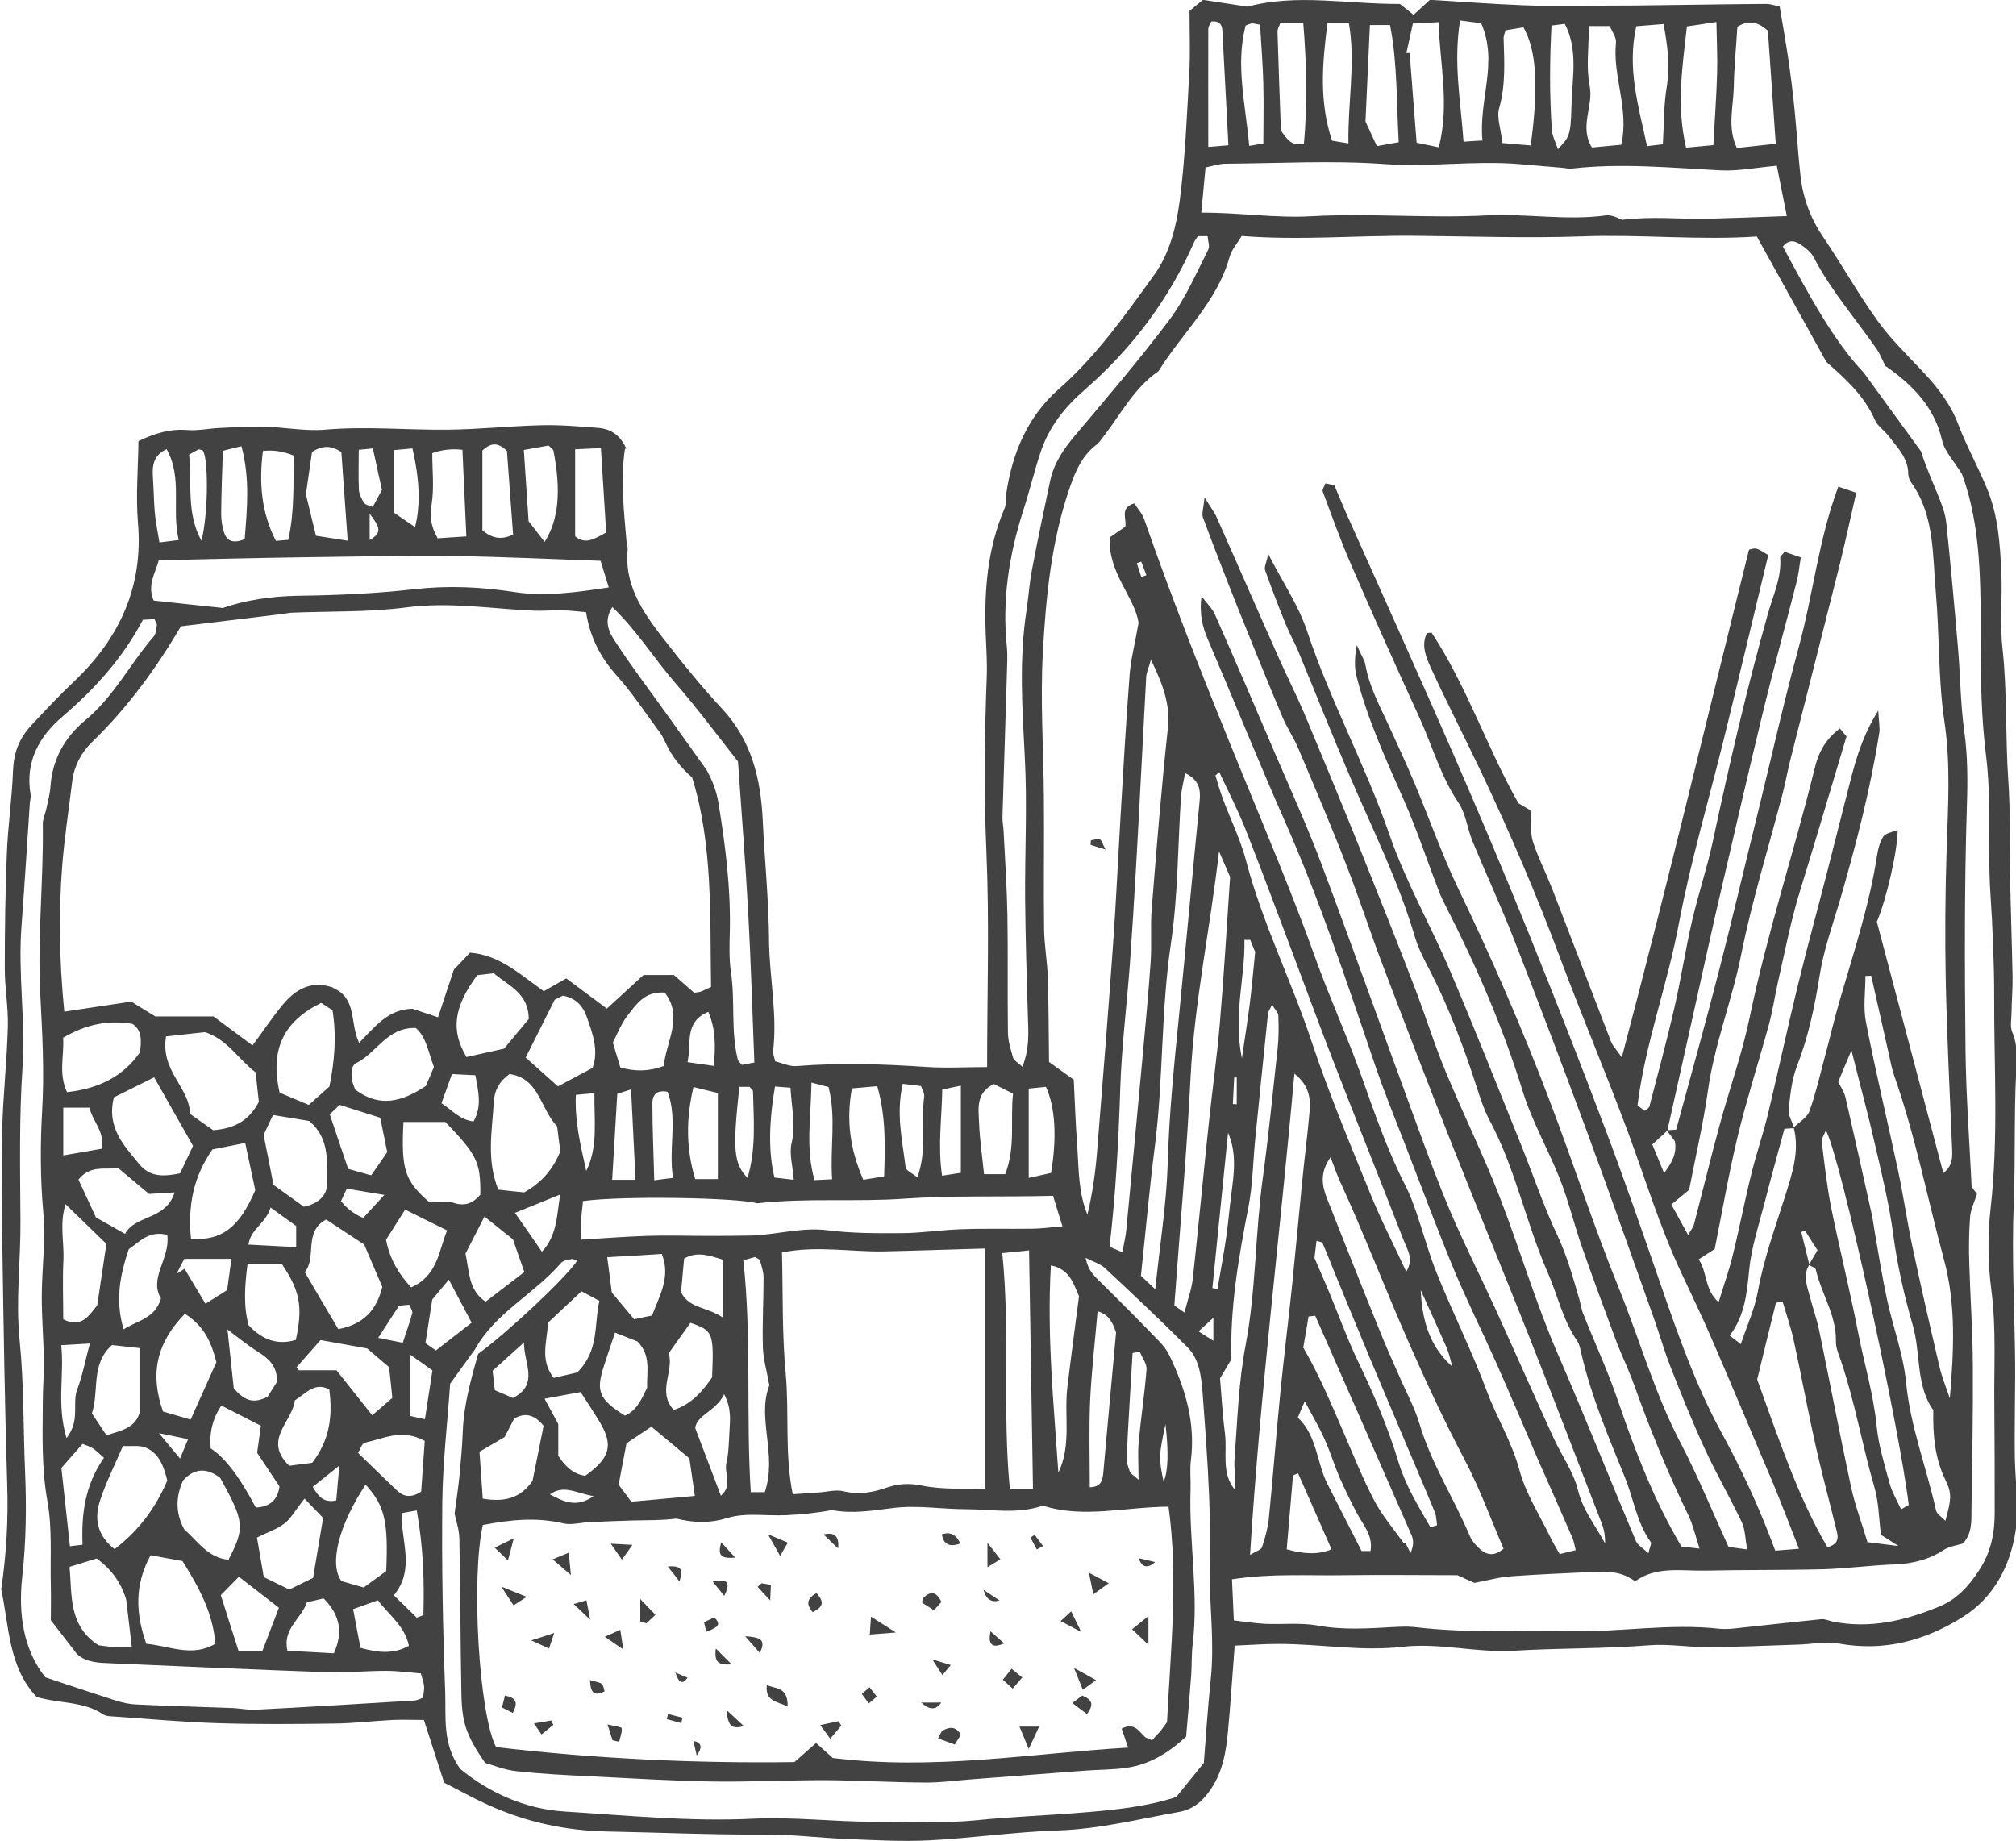 <?xml version="1.0" encoding="UTF-8"?><svg id="_レイヤー_2" xmlns="http://www.w3.org/2000/svg" viewBox="0 0 118.23 107.97"><defs><style>.cls-1{fill:#424242;}</style></defs><g id="_Шар_1"><g id="_36"><path class="cls-1" d="m36.65,26.32c-.28,1.88-.05,3.7.1,5.53,0,.11.07.23.06.34-.23,2.34,1.12,4.02,2.43,5.69.99,1.27,2.02,2.52,3.12,3.7,1.71,1.85,2.25,4.07,2.37,6.49.11,2.34.35,4.69.37,7.03.01,2.18.5,4.34.24,6.53-.02.16.06.33.12.61.41.1.85.32,1.28.28,2.52-.2,5.03-.12,7.55.05,1.18.08,2.38.01,3.6.01,0-4.25.14-8.42-.04-12.58-.15-3.46-.11-6.9.02-10.35.03-.8-.03-1.61-.06-2.42-.1-2.55.09-5.05,1.11-7.43.1-.25.05-.56.09-.83.35-2.38,1.24-4.52,3.07-6.14,2.22-1.95,3.9-4.34,5.61-6.71.92-1.28,1.3-2.86,1.5-4.38.32-2.5.42-5.02.56-7.54.06-1.13.01-2.27.01-3.56.19-.16.49-.4.79-.65.9.14,1.75.27,2.61.4,2.92-.78,5.88-.14,8.94-.16.2.16.46.37.8.64.27-.25.55-.51.96-.88,1.76.1,3.64.25,5.52.32,1.59.06,3.18.02,4.77.02,1.14,0,2.29-.01,3.43-.03,2.01-.02,4.02-.06,6.03-.07.22,0,.44.09.76.15.17,1.02.35,2.02.5,3.03.15,1.02.28,2.05.38,3.08.13,1.3.2,2.6.35,3.89.15,1.27.59,2.44,1.32,3.52,1.1,1.62,2.05,3.33,3.19,4.91.76,1.06,1.72,1.99,2.62,2.95.88.93,1.64,1.89,2.11,3.12.49,1.28,1.16,2.49,1.69,3.77.66,1.61.76,3.23.84,4.89.07,1.49-.1,3.01.07,4.49.28,2.58.16,5.17.34,7.75.13,1.82.06,3.66.1,5.49.04,2,.11,4.01.15,6.01.01.69-.05,1.37-.06,2.06,0,.4-.1.85.04,1.19.34.78.27,1.57.23,2.37-.13,2.56-.04,5.12-.14,7.68-.13,3.1.05,6.22.08,9.32.01,1.14-.02,2.27-.02,3.41,0,.69-.01,1.38,0,2.08.02,1.49.27,3.01.04,4.45-.33,2.02-1.27,3.85-3.09,4.99-2.21,1.39-4.61,2.04-7.26,1.56-.77-.14-1.59.04-2.39.06-1.78.06-3.57.14-5.35.15-1.13,0-2.28-.2-3.4-.11-2.64.21-5.3.16-7.93.32-2.21.13-4.35-.48-6.53-.23-2.42.28-4.82-.17-7.24-.17-.84,0-1.69.06-2.6.1-.14,1.76-.24,3.42-.4,5.08-.11,1.15-.3,2.27-.96,3.28-.47.72-1.05,1.24-1.89,1.39-2.36.42-4.69,1.01-7.12,1.09-2.52.08-5.02.45-7.54.58-1.6.08-3.21-.01-4.82-.08-1.61-.06-3.22-.27-4.82-.26-3.09.02-6.17-.12-9.26-.18-2.47-.05-4.78-.56-7-1.57-.88-.4-1.72-.87-2.55-1.29-.41-1.27-.78-2.41-1.19-3.68-.6,0-1.22-.03-1.85,0-1.15.06-2.29.2-3.44.21-2.24.03-4.48.05-6.71-.02-2.05-.06-4.1-.25-6.14-.39-.23-.02-.5-.01-.67-.13-1.16-.78-2.55-.62-3.9-1.02-1.66-1.75-1.61-4.14-2.08-6.32.31-2.07.42-4.12.35-6.19-.14-4.59-.21-9.19-.28-13.79-.04-2.34-.07-4.68-.01-7.02.05-2,.28-4,.33-6.01.03-1.13-.18-2.26-.18-3.39,0-2.24.03-4.48.12-6.72.06-1.61.3-3.21.36-4.82.04-1.1.34-1.94,1.12-2.77.82-.88,1.64-1.75,2.52-2.58,2.62-2.51,4.01-5.52,3.69-9.25-.13-1.58.01-3.18.03-4.79.96-.46,1.85-.73,2.86-.65.62.05,1.26-.09,1.89-.12.86-.04,1.72-.1,2.57-.08,1.21.03,2.43.28,3.62.18,2.42-.21,4.83.03,7.24,0,1.82-.02,3.64-.22,5.46-.26,1.09-.03,2.18.07,3.27.15.74.05,1.32.38,1.7,1.22Zm69.42,47.88c.16-.28.33-.55.52-.88-.27-.42-.51-.79-.74-1.16-.07.03-.14.07-.21.1.16.64.31,1.28.47,1.91-.39.61-.14,1.23.02,1.83.17.67.41,1.32.55,1.99.64,3.08,1.22,6.16,1.88,9.23.23,1.06.62,2.08.96,3.22.53.07,1.01.13,1.82.23-.54-.35-.79-.51-1.03-.66-.12-.97-.13-1.91-.38-2.78-.72-2.46-1.14-5-1.97-7.43-.13-.37-.3-.76-.29-1.14.03-1.53-.85-2.78-1.18-4.2-.03-.12-.27-.19-.41-.28Zm-78.24,4.97c-.47.64-.93,1.29-1.43,1.98-.16,2.3-.43,4.59-.46,6.89-.04,3.73.03,7.47.17,11.2.05,1.47-.18,3.03.88,4.5,1.69,1.39,3.78,2.35,6.13,2.5,3.67.23,7.34.6,11.03.42,2.4-.12,4.79.19,7.2.18,1.98-.01,3.95.11,5.93-.09,2.06-.21,4.13-.28,6.19-.45,1.88-.15,3.76-.34,5.51-.91.53-.65.99-1.23,1.62-2,.12-1.53.23-3.25.41-4.96.21-2.07-.06-4.12-.07-6.19,0-1.5.03-3-.03-4.49-.08-2.01-.23-4.01-.38-6.01-.08-.97-.17-2-.88-2.72-1.58-1.59-3.21-3.12-4.85-4.65-.25-.24-.63-.35-1.13-.6.15.79.55,1.1.91,1.46,1.14,1.12,2.27,2.26,3.38,3.41.24.24.46.53.61.83.94,1.95,1.55,3.96,1.27,6.17-.07.57,0,1.15-.02,1.73-.1,3.04.49,6.07.12,9.12-.07.57-.04,1.15-.08,1.72-.09,1.26-.2,2.51-.3,3.64-1.08.99-2.17,1.63-3.46,1.82-.85.13-1.72.11-2.58.18-2.18.16-4.35.34-6.53.5-.92.07-1.83.2-2.75.19-1.96-.01-3.92-.13-5.88-.14-2.18,0-4.37.11-6.56.08-2.42-.04-4.84-.19-7.25-.31-1.43-.07-2.87-.14-4.29-.3-.67-.07-1.31-.34-1.81-.48-1.08-1.58-1.36-2.32-1.39-4.03-.06-3.04-.06-6.09-.12-9.13-.01-.53-.2-1.07-.28-1.46.11-.83.22-1.54.29-2.26.08-.85.16-1.71.19-2.57.06-1.56.48-3.05.9-4.54,1.78-1.3,5.11-4.43,5.8-5.45-.1-.04-.22-.13-.31-.11-.22.04-.5.08-.63.23-1.57,1.83-3.88,2.92-5.07,5.11Zm69.89-12.88c.22-.02.43-.03.58-.04.87-3.2,1.73-6.28,2.53-9.39.8-3.11,1.53-6.24,2.3-9.36.78-3.17,1.49-6.36,2.35-9.51.85-3.09,1.16-6.32,2.33-9.45.4.14.69.23,1.05.36-.34,1.49-.64,2.88-.98,4.26-.96,3.84-1.94,7.67-2.91,11.51-.15.61-.26,1.24-.42,1.85-.82,3.16-1.8,6.28-2.44,9.48-.54,2.69-1.57,5.25-1.95,7.98-.27,1.92-.72,3.82-1.1,5.8-.28.23-.62.51-1.04.86.32.58.6,1.11.98,1.79.2-.35.3-.47.34-.61.51-1.95.98-3.9,1.51-5.84.57-2.11,1.32-4.18,1.76-6.31,1.02-4.91,2.59-9.66,3.79-14.51.2-.82.48-1.65,1.5-2.44.18.22.35.42.39.47-.97,3.24-1.83,6.16-2.73,9.07-.54,1.75-.88,3.55-1.29,5.33-.19.84-.31,1.7-.54,2.53-.59,2.16-1.28,4.3-1.81,6.47-.52,2.16-.9,4.36-1.36,6.66-.2.13-.52.34-.94.61.52.76.33,1.77,1.17,2.51.3-1,.61-1.85.82-2.72.4-1.61.71-3.24,1.11-4.85.29-1.17.69-2.32.97-3.49.59-2.45,1.11-4.92,1.71-7.37.54-2.23,1.15-4.44,1.72-6.66.4-1.56.79-3.12,1.19-4.68.4-1.57.75-3.16,1.84-4.93.04.71.11,1.03.06,1.32-.53,3.36-1.38,6.63-2.33,9.89-.42,1.43-.93,2.84-1.16,4.3-.29,1.83-.66,3.6-1.33,5.33-.31.79-.4,1.68-.49,2.54-.04.36.21.74.32,1.11-.17.01-.34.03-.57.04-.39,1.44-.79,2.87-1.16,4.32-.34,1.32-.78,2.63-.91,3.97-.13,1.36-.26,2.67-1.14,3.84.22.17.38.29.65.5.37-1.1.81-2.05.99-3.04.35-1.94,1.02-3.77,1.61-5.64.4-1.29.87-2.62.5-4.03.32-.31.78-.57.92-.94.37-1.02.61-2.08.89-3.13.3-1.11.56-2.23.88-3.34.82-2.82,1.75-5.61,2.2-8.53.06-.39.16-.8.37-1.12.14-.2.51-.25.84-.39,0,1.19-.64,4.02-1.22,5.39,1.27,4.81,2.57,9.73,3.9,14.74.58-.47.53-.98.51-1.5-.14-3.28-.3-6.55-.37-9.83-.05-2.53-.03-5.07.05-7.6.08-2.53.25-5.03-.13-7.57-.37-2.48-.28-5.03-.5-7.54-.2-2.21-.06-4.52-1.45-6.47-.1-.13-.16-.32-.17-.49,0-.95-.65-1.57-1.17-2.25-.24-.32-.63-.56-.78-.91-.62-1.42-1.72-2.42-2.85-3.41-1.35-2.43-2.7-4.87-4.08-7.36-3.39.23-6.76-.13-10.14-.01-3.31.12-6.63,0-9.94-.03-3.37-.03-6.73.28-10.13.01-.26.44-.59.8-.71,1.22-.73,2.66-2.79,4.47-4.17,6.71-1.42.97-2.19,2.49-3.21,3.81-.14.18-.27.39-.45.52-.82.63-1.21,1.53-1.53,2.46-1.09,3.13-1.41,6.41-1.59,9.67-.16,2.86.04,5.74.06,8.62.02,2.53-.02,5.07.01,7.6.01.97.19,1.94.22,2.91.05,1.65.05,3.31.07,4.92.58.42,1.04.75,1.45,1.04.07,1.35.11,2.66.21,3.97.09,1.32.06,2.66.59,3.94.3-1.23.47-2.47.57-3.71.33-4.06.65-8.13.94-12.2.17-2.4.28-4.8.42-7.2.17-2.86.33-5.73.55-8.59.07-.87.3-1.73.52-3-.2-1.48-1.83-2.97-1.68-5.02.36-.25.63-.43.9-.62.11-.46-.36-1.09.53-1.37.18.29.46.58.58.93,1.78,5.11,3.79,10.13,5.84,15.13,1.44,3.51,2.91,7,4.19,10.58.83,2.32,1.86,4.57,2.69,6.89.79,2.22,1.55,4.44,2.63,6.54.26.51.45,1.06.64,1.6.41,1.19.73,2.42,1.21,3.58.93,2.29,2.04,4.51,2.9,6.83.58,1.55,1.46,2.96,1.9,4.59.38,1.42,1.22,2.71,1.87,4.06.14.29.32.57.5.89.36-.09.62-.15.94-.23-.08-.3-.11-.53-.2-.73-.66-1.53-1.34-3.05-2.01-4.57-.82-1.9-1.62-3.81-2.46-5.7-.82-1.84-1.72-3.64-2.49-5.49-.96-2.32-1.83-4.67-2.74-7.02-.64-1.66-1.32-3.31-1.89-5-1.63-4.79-3.22-9.6-5.27-14.24-1.56-3.53-3-7.11-4.51-10.65-.32-.74-.51-1.48-.38-2.55.37.49.66.76.8,1.1,1.18,2.68,2.34,5.37,3.49,8.07.95,2.21,1.95,4.41,2.79,6.66,1.86,4.96,3.63,9.95,5.46,14.92.65,1.78,1.3,3.56,2.04,5.31.83,1.95,1.79,3.84,2.67,5.77,1.14,2.5,2.24,5.01,3.38,7.5.47,1.04,1.18,2.01,1.45,3.1.29,1.2,1.04,2.09,1.59,3.13.01-.41-.05-.8-.19-1.16-1.41-3.65-2.81-7.3-4.25-10.94-1.47-3.72-3-7.41-4.47-11.13-1.39-3.52-2.75-7.05-4.09-10.58-.76-1.99-1.41-4.02-2.18-6-.89-2.3-1.86-4.57-2.82-6.84-.27-.63-.67-1.21-.93-1.84-.89-2.11-1.75-4.24-2.6-6.36-.7-1.76-1.39-3.53-2.05-5.31-.09-.24.03-.55.09-1.19.38.62.59.89.72,1.19,1.24,2.78,2.45,5.57,3.69,8.35.47,1.05.99,2.08,1.44,3.13,1.13,2.7,2.25,5.41,3.34,8.12,1.07,2.67,2.13,5.34,3.16,8.02.63,1.65,1.15,3.34,1.83,4.96,1.01,2.44,2.18,4.81,3.13,7.26,1.18,3.05,2.1,6.19,3.4,9.19,1.58,3.64,3.05,7.33,4.59,10.99.11.25.41.41.73.71.08-.35.2-.57.14-.65-.83-1.15-1.01-2.56-1.53-3.83-.95-2.34-1.94-4.67-2.52-7.14-.07-.28-.11-.59-.26-.82-.86-1.25-1.16-2.72-1.76-4.08-1.26-2.89-1.87-6.04-3.37-8.84-.32-.6-.54-1.27-.75-1.92-.78-2.41-1.66-4.77-2.83-7.02-.32-.61-.64-1.24-.83-1.9-.97-3.26-2.48-6.29-3.81-9.39-1.04-2.42-2.01-4.88-3.02-7.32-.22-.53-.51-1.02-.72-1.55-.43-1.06-.84-2.12-1.22-3.2-.06-.18.08-.44.19-.93.87,1.69,1.79,3.04,2.28,4.53,1.36,4.09,3.43,7.87,4.83,11.94.95,2.75,2.42,5.31,3.56,7.99,1.42,3.33,2.75,6.71,4.11,10.07.73,1.81,1.35,3.68,2.18,5.44.57,1.21.91,2.47,1.28,3.73.08.27.11.55.21.81.7,1.76,1.5,3.48,2.1,5.27.99,2.89,2.08,5.72,3.68,8.42.29.03.6.07,1.06.12-.25-.76-.38-1.38-.65-1.94-1.22-2.52-2.28-5.11-3.22-7.75-.31-.86-.72-1.68-1.04-2.54-.68-1.83-1.36-3.66-2-5.5-.45-1.3-.77-2.64-1.27-3.92-.69-1.75-1.65-3.41-2.2-5.2-1.16-3.75-2.71-7.32-4.49-10.8-.16-.31-.31-.62-.43-.94-.68-1.76-1.27-3.56-2.03-5.28-1.04-2.36-2.12-4.71-2.77-7.22-.13-.52-.16-1,0-1.9.28.64.45.88.5,1.14.22,1.27.82,2.38,1.35,3.53.53,1.15,1.06,2.3,1.55,3.47.85,2.02,1.57,4.09,2.51,6.06,1.97,4.09,3.78,8.25,5.39,12.5,1.39,3.65,2.59,7.38,4.06,11,1.22,3.02,2.1,6.17,3.62,9.08,1.03,1.97,1.87,4.04,2.82,6.11.34.05.66.09,1.09.15-.11-.62-.11-1.15-.31-1.59-.68-1.44-1.49-2.83-2.16-4.28-.72-1.56-1.36-3.15-1.99-4.75-.4-1.01-.69-2.06-1.06-3.08-1.29-3.62-2.56-7.25-3.89-10.85-1.39-3.77-2.82-7.53-4.28-11.27-.75-1.92-1.62-3.79-2.41-5.7-.31-.74-.39-1.62-.82-2.26-1.05-1.55-1.54-3.34-2.3-5.01-1.36-2.96-2.69-5.94-3.99-8.93-.62-1.42-1.14-2.88-1.68-4.33-.04-.11.1-.3.16-.47.2.04.36.07.52.1.21.49.4.97.61,1.45,2.13,4.77,4.28,9.53,6.37,14.32,1.51,3.47,2.98,6.95,4.4,10.46,1.53,3.78,3.02,7.58,4.46,11.4,1.18,3.12,2.27,6.28,3.36,9.43,1,2.88,2.01,5.76,3.47,8.44,1.21,2.21,2.27,4.49,3.19,6.99.37-.03.77-.06,1.39-.11-.45-1.16-.82-2.11-1.2-3.06-.23-.59-.48-1.17-.73-1.75-1.05-2.48-2.09-4.97-3.16-7.44-.57-1.32-1.19-2.61-1.8-3.91-1.25-2.66-2.1-5.46-3.11-8.2-1.28-3.45-2.72-6.85-4.01-10.3-1.39-3.72-2.95-7.36-4.65-10.94-.96-2.02-1.99-4.02-2.92-6.05-.29-.63-.59-1.34-.24-2.05.17-.01.27-.04.28-.02,2.08,3.16,3.26,6.78,5.09,10,.34.2.62.36.7.41.05.77-.01,1.35.15,1.85.3.92.75,1.8,1.11,2.71,1.16,3,2.31,6.01,3.47,9.01.09.24.3.44.63.92,2.66-10.05,5-19.9,7.46-29.77.1-.02.28-.1.43-.06.21.05.39.2.7.37-.87,3.59-1.71,7.16-2.59,10.73-.89,3.62-1.96,7.21-2.65,10.87-.67,3.6-1.98,7.05-2.43,10.68.18.14.31.23.43.32.11-.1.24-.17.27-.26.5-1.93,1.02-3.86,1.47-5.81.38-1.67.64-3.36,1.02-5.03.36-1.57.88-3.1,1.22-4.67.96-4.49,1.99-8.96,3.24-13.39.3-1.07.81-2.12.72-3.29,0-.08.13-.17.26-.34.27.09.57.2.95.33-.09.52-.13.98-.24,1.41-.64,2.5-1.33,4.99-1.94,7.49-.96,3.97-1.88,7.95-2.8,11.93-.36,1.57-.7,3.14-1.05,4.71-.6,2.69-1.2,5.38-1.8,8.08-.28.26-.56.51-.88.81.21.51.41,1.01.69,1.68.49-.67.76-1.17.63-1.88-.14-.19-.31-.41-.48-.64Zm-78.18-8.35c1.42.62.96,2.05,1.52,3.22.94-.95,1.69-1.97,3.13-2,.39.13.87.29,1.5.5.31-.95.62-1.86.93-2.8.29-.3.61-.63.94-.99,1.75.13,2.98,1.31,4.33,2.26.44-.25.83-.47,1.32-.75.78.58,1.55,1.15,2.38,1.77.73-.67,1.48-1.36,2.15-1.97h1.78c.39.34.8.7,1.19,1.04.17-.03.29-.03.4-.07.16-.06.31-.14.59-.27-.07-4.13.12-8.32-1.11-12.28q-1.02-.9-1.52-1.96c-.1-.21-.19-.42-.32-.61-.85-1.15-1.64-2.36-2.59-3.42-.95-1.06-1.56-2.24-1.79-3.71-.52-.04-.96-.1-1.4-.11-.57-.01-1.15.05-1.72.02-2.46-.11-4.9-.52-7.4-.19-2.21.29-4.47.22-6.71.31-.17,0-.34.05-.51.07-1.97.24-3.95.48-6.02.73-1.4,2.39-3.1,4.75-5.22,6.8-.62.6-1.04,1.38-1.15,2.27-.2,1.65-.46,3.3-.59,4.96-.22,2.81-.17,5.61.12,8.57,1.38-.21,2.67-.4,3.93-.59.5.31.93.58,1.41.87h3.41c.77.57,1.49,1.11,2.29,1.7.65-.87,1.18-1.68,1.8-2.42.75-.89,1.67-1.41,2.93-.97Zm8.78,31.48c-.7,3.08-.24,11.08.77,13.04,5.84.69,11.77.96,17.5.88.53-.47.89-.79,1.27-1.12.46.41.79.71.98.88,5.93.74,11.59-.27,17.32-.61-.16-.46-.26-.77-.38-1.11.7-.38.99.11,1.34.46.11.11.28.14.44.22.18-.2.34-.36.49-.53.14-.18.27-.37.39-.53.21-4.24.67-8.44.09-12.64-2.57.02-5,.7-7.37-.06-1.52.52-3.02.21-4.5.21-1.43,0-2.89-.25-4.29-.07-1.21.15-2.38.35-3.58.12-.9.17-1.8.26-2.71.3-1.14.05-2.35-.16-3.41.16-1.08.33-2.01.28-3.01.04-.85.11-1.69.09-2.54.11-.85.02-1.71.06-2.56.1-.51.02-1.05.18-1.52.07-1.56-.37-3.08-.22-4.69.09ZM110.59,21.5c-.2-.39-.32-.71-.51-1-1.24-1.79-2.69-3.44-3.7-5.39-.15-.29-.44-.54-.72-.73-.33-.22-.71-.41-1.1.08,1.5,2.81,3.03,5.61,4.73,7.38,1.43,1.96,2.4,3.29,3.37,4.63.29.93.69,1.8,1.05,2.7.19.48.38.98.43,1.48.26,2.46.48,4.92.69,7.38.14,1.6.14,3.21.36,4.8.21,1.49.21,2.94.16,4.44-.15,4.77-.13,9.56-.08,14.33.03,2.64.23,5.28.36,8.01.07.1.21.27.31.41-.15.48-.36.9-.4,1.33-.07.91-.08,1.83-.05,2.75.06,2,.2,4,.21,6.01.02,2.76-.04,5.52-.08,8.28-.01.74.07,1.51-.5,2.13-.39.12-.81.17-1.13.38-.9.59-1.88.81-2.94.85-1.37.05-2.74.24-4.12.28-2.3.06-4.6.03-6.9.08-1.42.03-2.89-.28-4.14.63-.81-.61-1.67-.59-2.53-.55-1.61.08-3.23.14-4.83.26-.6.04-1.2.22-2.06.38-.16-.07-.57-.25-1-.45-2.18,0-4.36-.03-6.55,0-2.17.04-4.35-.12-6.67.24.04.84.07,1.56.11,2.41.68.08,1.24.17,1.8.2,1.04.05,2.1-.08,3.11.1,1.5.28,2.98.17,4.47.09.4-.02.8-.04,1.2,0,3.08.37,6.18.21,9.28.25,2.87.04,5.72-.47,8.6-.15.4.04.81,0,1.21-.05,1.59-.17,3.19-.35,4.78-.51.22-.02.45.09.67.14,2.17.43,4.19-.04,6.2-.86,1.08-.44,1.76-1.19,2.38-2.14.71-1.07.93-2.21.92-3.44,0-2.08,0-4.15-.02-6.23-.03-2.24.12-4.48-.17-6.73-.21-1.59-.23-3.24-.05-4.83.47-4.14.2-8.29.21-12.43,0-2.01-.09-4.03-.22-6.04-.18-2.7.08-5.41-.26-8.12-.27-2.16-.31-4.36-.31-6.54,0-3.44.04-6.87-1.1-9.94-.48-.78-1.02-1.33-1.16-1.96-.45-1.95-1.69-3.23-3.3-4.36Zm-52.8,51.72c-2.18.06-4.07.13-5.95.17-1.94.04-3.88-.35-5.98.06.06,2.43,0,4.79.22,7.13.21,2.31-.07,4.66.41,7.05.59-.04,1.04-.07,1.49-.1.51-.03,1.04-.19,1.51-.07.89.22,1.72.06,2.52-.22.69-.24,1.33-.26,2.03-.12,1.24.25,2.49.17,3.75.19v-14.07ZM8.37,36.37c-1.17,2.21-2.8,4.03-4.7,5.65-1.37,1.17-2.2,2.64-1.88,4.55.03.17-.02.34-.04.52-.16,2.41-.31,4.83-.49,7.24-.21,2.76.24,5.5.06,8.27-.2,2.98-.14,5.98-.12,8.97.02,2.34-.29,4.67-.05,7.03.26,2.55.21,5.13.32,7.7.09,2.08.06,4.14-.17,6.21-.23,2.15.07,4.24,1.36,5.86,1.51.5,2.81.94,4.12,1.36.38.12.78.21,1.18.23,1.88.09,3.77.14,5.65.21.46.02.92.12,1.38.1,3.1-.16,6.2-.35,9.31-.54.16,0,.32-.1.51-.16.02-.24.08-.46.06-.68-.02-.22-.1-.43-.19-.75-.7-.06-1.38-.15-2.06-.15-1.15,0-2.31.12-3.46.08-4.19-.15-8.38-.34-12.57-.52-.75-.03-1.51-.03-2.07-.54-.49-.63-.94-1.21-1.54-1.99,0-.56.02-1.3,0-2.05-.04-1.65.09-3.34-.2-4.94-.35-1.94-.28-3.86-.27-5.8,0-.85.08-1.7.06-2.55-.02-1.2-.12-2.4-.12-3.61,0-1.65.24-3.32.09-4.96-.18-1.99-.18-3.99-.07-5.95.14-2.31.01-4.6-.11-6.88-.17-3.33.2-6.64.15-9.97,0-.28.14-.56.2-.84.09-.45.22-.89.25-1.35.11-1.6.86-2.9,2.03-3.87,1.69-1.39,2.64-3.33,4.03-4.93.13-.16.14-.43.18-.66.01-.09-.08-.19-.14-.35-.19.01-.41.02-.7.04ZM104.19,9.72c-1.15.1-2.22.32-3.28.27-2.93-.15-5.84-.44-8.77-.1-.17.02-.34-.04-.51-.05-.85-.07-1.71-.15-2.56-.22-2.63-.21-5.25.19-7.89,0-3.09-.22-6.2-.04-9.3-.02-.39,0-.77.14-1.18.22-.09.91-.16,1.75-.25,2.65,2.25-.01,4.33.33,6.45.21,3.42-.19,6.85.13,10.29-.05,2.32-.12,4.66.32,7,0,.4-.05.85.24.94.26,1.86-.22,3.4-.03,4.92-.06,1.54-.04,3.08-.1,4.74-.16-.21-1.05-.4-2-.59-2.97Zm-33.94,4.13c-.1.16-.18.25-.22.35-1.49,3.39-3.66,6.26-6.45,8.69-1.14.99-2.07,2.16-2.55,3.62-.38,1.14-.66,2.32-1.03,3.46-.83,2.6-1.24,5.25-.95,7.98.05.51.01,1.03,0,1.55-.08,2.81-.18,5.62-.26,8.44,0,.29.06.57.07.86.08,1.61.19,3.21.22,4.82.04,2.3,0,4.59.03,6.89,0,.51.16,1.02.3,1.51.05.17.28.29.55.54.43-1.08.35-2.03.32-2.98-.07-2.29-.14-4.59-.16-6.88-.02-2.76.13-5.53-.02-8.29-.15-2.88-.34-5.75.1-8.61.12-.79.17-1.6.32-2.38.33-1.75.7-3.49,1.07-5.23.22-1.04.8-1.87,1.48-2.68,1.89-2.24,3.8-4.47,5.56-6.82.91-1.23,1.53-2.68,2.23-4.05.1-.2-.02-.52-.04-.79h-.57ZM13.02,35.67c1.38-.48,2.88-.7,4.44-.73,2.3-.03,4.6-.13,6.88-.39,1.96-.22,3.88-.13,5.82.17,1.81.28,3.62.02,5.54-.27-.19-.61-.33-1.08-.48-1.56-2.94-.1-5.79-.24-8.65-.28-2.86-.03-5.72.03-8.58.07-2.87.04-5.74.11-8.68.18-.21.77-.69,1.46-.3,2.36,1.26.14,2.51.27,4.01.43Zm49.29,36.25c-.25-.79-.41-1.31-.55-1.79-3.02.08-5.88-.03-8.75.17-2.83.2-5.68-.06-8.61.27-1.19-.34-7.97-.45-10.21-.13-.03.33-.08.67-.1,1.01-.02.37,0,.75,0,1.25,1.35-.08,2.6-.18,3.85-.22,1.15-.04,2.3,0,3.44,0,.9,0,1.81,0,2.71-.02,1.48-.05,2.92-.5,4.44-.31,1.41.18,2.85.18,4.28.17,1.19,0,2.38-.19,3.58-.23,1.38-.05,2.76-.01,4.14-.03.51,0,1.02-.08,1.79-.14Zm5.19-33.24c-.15.54-.27.78-.28,1.02-.2,3.68-.38,7.36-.59,11.04-.11,1.94-.23,3.89-.37,5.83-.18,2.4-.48,4.8-.56,7.21-.1,3.09-.26,6.17-.63,9.34.2.08.43.18.75.32.1-.52.19-.91.23-1.29.33-3.47.66-6.95.98-10.42.16-1.77.33-3.54.45-5.32.07-1.02-.02-2.05.06-3.07.28-3.54.57-7.09.95-10.63.15-1.39-.28-2.54-.99-4.02Zm-24.22,5.98c-1.2-1.52-2.36-3.09-3.63-4.55-1.26-1.44-2.27-3.1-3.74-4.51-.59.93-.11,1.59.26,2.16.88,1.34,1.85,2.62,2.79,3.93.83,1.16,1.66,2.31,2.48,3.47.33.59.58,1.24.69,1.91.41,2.5.73,5.01.67,7.55-.02.8-.05,1.62.07,2.41.25,1.7-.02,3.43.4,5.11.02.1.13.17.24.31.17-.03.38-.07.73-.14-.12-2.96-.2-5.88-.36-8.78-.16-2.92-.39-5.84-.6-8.86Zm44.9,46.17c-.75-1.74-1.41-3.57-2.31-5.27-1.2-2.28-2.28-4.61-3.32-6.98-1.36-3.1-2.57-6.26-3.98-9.33-.18-.4-.32-.82-.54-1.38-.63.89-.51,1.64-.21,2.41,1.04,2.62,2.07,5.24,3.13,7.85.34.85.72,1.69,1.09,2.53.41.95.92,1.87,1.21,2.85.69,2.32,2.01,4.35,2.94,6.55.13.31.37.59.63.81.37.32.81.42,1.35-.04Zm-18.72-13.85c.2-.77.42-1.36.49-1.97.33-3.01.61-6.02.93-9.03.21-2,.49-3.99.66-5.99.24-2.8.4-5.6.6-8.56-.17-.4-.41-.95-.65-1.5-.51,4.49-1.45,8.84-1.67,13.28-.22,4.45-.63,8.89-.95,13.35.13.09.27.19.6.42Zm40.27-19.75c-.11,0-.22,0-.33.01,0,.9-.14,1.83.03,2.7.57,2.93,1.27,5.83,1.89,8.74.31,1.46.52,2.94.83,4.4.5,2.36,1.04,4.71,1.59,7.06.15.64.4,1.25.61,1.87.23-2.77.38-5.48-.35-8.16-.97-3.6-1.68-7.26-2.92-10.79-.15-.43-.22-.89-.33-1.34-.34-1.5-.67-2.99-1.01-4.49Zm-36.42,33.96c.37-.23.65-.3.7-.45.18-.54.34-1.1.4-1.66.25-2.51.44-5.03.69-7.54.2-2,.45-4,.66-6,.21-2.05.4-4.11.6-6.17.14-1.43.33-2.86.45-4.29.06-.78-.11-1.5-.9-2.11-.84,9.46-2.01,18.7-2.6,28.22Zm34.5-27.74c.14.3.35.59.42.91.53,2.3,1.04,4.6,1.55,6.9.07.34.11.68.17,1.02.23,1.3.43,2.61.71,3.9.35,1.63.96,3.23,1.12,4.87.25,2.6,1.2,5.01,1.76,7.53.05.21.32.37.55.61.36-1.3.38-1.62,0-2.4-.62-1.27-.74-2.62-.71-4.09-1.04-1.46-.72-3.32-1.21-5-.5-1.73-.9-3.5-1.14-5.3-.23-1.76-.66-3.5-1.06-5.24-.4-1.77-.88-3.52-1.39-5.56-.34.8-.56,1.31-.78,1.86Zm-40.06,12.17c.28-2.7.66-5.03.73-7.36.08-2.93.38-5.84.67-8.75.41-4.17.79-8.34,1.2-12.51.07-.67,0-1.25-.85-1.66-.09.52-.21.95-.24,1.39-.19,2.87-.17,5.77-.59,8.6-.59,3.94-.44,7.93-.94,11.87-.32,2.49-.54,4.99-.82,7.62.13.12.37.35.85.8Zm36.78.7c-.13.03-.25.06-.38.09-.39,1.6-.79,3.19-1.1,4.49,1.29,3.55,2.37,6.84,4.12,9.84.8-.22.6-.72.5-1.13-.39-1.61-.83-3.2-1.19-4.82-.46-2.06-.84-4.14-1.29-6.2-.17-.77-.43-1.51-.65-2.26Zm-29.93-17.4c-.12.27-.23.4-.24.55-.26,2.46-.5,4.91-.75,7.37-.13,1.31-.14,2.63-.39,3.92-.58,2.98-1.1,5.97-1,8.95-.25.41-.45.75-.67,1.12.09,1.09.15,2.19.29,3.26.14,1.09-.23,2.27.56,3.25.08-.6-.04-1.19,0-1.78.17-2.23.23-4.48.65-6.67.61-3.23.56-6.51,1-9.75.35-2.55.6-5.12.88-7.68.07-.63.06-1.26.04-1.89,0-.19-.2-.36-.37-.65Zm-64.86,1.85c-.36,2.03,1.39,3.01,1.4,4.55.53.38.99.7,1.36.96,1.26-.09,2.11-.57,2.68-1.66-.06-.55-.13-1.17-.19-1.73-1.04-.79-1.63-1.92-2.97-2.36-.67.07-1.45.16-2.27.25Zm61.77-15.49c-.08.07-.15.13-.23.2.06.21.13.43.19.64.45,1.48,1.22,2.88,1.6,4.34.97,3.69,2.68,7.08,3.87,10.68,1,3,2.23,5.93,3.42,8.86.62,1.53,1.38,3,2.11,4.58.45-.73.08-1.26-.12-1.76-1.37-3.53-2.78-7.04-4.15-10.57-.81-2.09-1.58-4.19-2.37-6.29-.91-2.42-1.81-4.85-2.76-7.26-.46-1.17-1.04-2.29-1.57-3.43Zm-40.77,24.65c1.08-.6,1.7-1.4,2.12-2.4-.06-.49-.13-1-.19-1.48-.99-1.01-1.03-2.82-2.79-3.06-.58.41-.88.94-.92,1.61-.09,1.68-.45,3.38.26,5.17.55.06,1.09.12,1.52.16Zm81.2,18.33c-.58-4.77-4.01-20.45-4.86-21.97-.11.28-.26.49-.24.67.16,1.31.3,2.62.56,3.91.49,2.41,1.09,4.8,1.56,7.22.36,1.85.91,3.66,1.1,5.56.11,1.13.46,2.25.76,3.35.14.52.44,1.01.67,1.52.24-.14.34-.2.44-.25Zm-51.58-14.93c-.55.06-1.03.11-1.58.16.47,4.65,0,9.19.44,13.81h1.36c-.08-4.68-.15-9.25-.23-13.97Zm-51.79,23.07c1.39.13,2.7.81,4.06,0-.15-1.86-1-3.37-1.93-4.85-.66-.12-1.21-.22-1.87-.34-.95,1.74-.88,3.42-.25,5.19Zm9.3-21.8c.68,1.16,1.3,2.22,1.97,3.35,1.53-.29,2.26-1.17,2.58-2.48-.4-.94-.78-1.83-1.06-2.48-.86-.57-1.51-1-2.23-1.47-1.35.71-.54,2.22-1.25,3.08Zm5.79-8.79c-.14,2.82.08,3.43,1.52,4.7.53,0,1-.11,1.38.02.72.25,1.2.02,1.61-.47.01-1.92-.18-2.31-2.05-4.26h-2.46Zm-16.98-1.46c-.45,1.8.61,2.84,1.5,3.94.64.78,1.5.7,2.38.52.28-.6.55-1.17.76-1.61-.8-1.4-1.52-2.68-2.28-4.02-.91.45-1.66.83-2.35,1.17Zm12.17-5.54c-2.24,1.09-3.03,2.77-2.45,5.27.5.21,1.1.46,1.71.72.48-.43.86-.76,1.21-1.08.31-1.53.42-2.99.18-4.47-.23-.15-.41-.27-.65-.43Zm58.28,18.35c-.13.02-.26.03-.39.05-.1.61-.2,1.21-.31,1.82.94,1.61,1.63,3.28,2.35,4.94.59,1.36,1.14,2.75,1.83,4.06.47.89,1.14,1.66,1.73,2.49.02-.02.05-.04.07-.06.1.21.21.42.31.62.19-.42.19-.76.06-1.05-1.87-4.29-3.76-8.58-5.65-12.87Zm-65.93-4.51c1.79.13,2.83-.65,3.77-2.85-.17-.81-.37-1.74-.59-2.77-.77.15-1.37.27-1.92.38-1.13,1.61-1.45,3.32-1.26,5.24Zm-4.48,18.2c1.48-1.14,2.42-2.46,3.09-4.02-.19-.77-.44-1.56-1.23-1.92-.36-.17-.85-.08-1.37-.11-.5,1.16-1.02,2.18-1.36,3.25-.32,1.02-.16,2,.88,2.81ZM104.14,8.43c-.17-2.42-.32-4.57-.46-6.63-.6-.52-1.1-.65-1.79-.23-.07,1.15-.19,2.35-.21,3.55-.03,1.16-.39,2.36.18,3.56.72-.08,1.38-.15,2.28-.25ZM27.99,57.19c-1.38,1.85-1.57,3.25-.63,4.8.68-.15,1.4-.31,2.2-.49.48-.58.99-1.19,1.45-1.74-.01-1.52-1.19-1.95-2.05-2.68-.36.04-.7.08-.97.11Zm-10.17,13.58c.9-.18,1.37-.71,1.36-1.34-.02-1.26.2-2.64-1.05-3.69-.62-.1-1.34-.22-2.12-.35-.23.49-.42.89-.55,1.17.21,1.05.39,1.94.58,2.93.6.43,1.24.89,1.78,1.28Zm-6.98,6.28c-1.67,1.72-2.06,3.53-1.28,5.73.52.15,1.04.3,1.62.47.55-1.23,1.04-2.32,1.51-3.36-.29-1.14-.69-2.11-1.85-2.84Zm32.75-3.15c.5,4.49.15,9.05.44,13.61h.82c.75-2.17-.48-4.38.27-6.26-.16-.89-.36-1.56-.38-2.23-.04-1.36.04-2.73.04-4.09,0-.34-.12-.68-.21-1-.02-.08-.17-.13-.28-.21-.15.04-.31.08-.7.19Zm-22.76-10c1.44,1.08,2.75.71,4.14-.21.14-.32.32-.73.48-1.12-.33-.84-.43-1.72-1.06-2.28-1.71-.07-2.32,1.52-3.55,2.08-.09.04-.13.18-.2.28,0,.22-.03.45,0,.67.04.22.14.43.19.58Zm-13.05-3.85c-1.41-.24-2.69,0-4.08.81.08,1.01-.29,2.09.23,3.19,1.84-.2,3.29-.91,4.28-2.34.08-.68.13-1.26-.43-1.66Zm26.97,2.58c.38-1.03,0-2.01-.33-2.97-.21-.61-.59-1.11-1.41-1.27-.21.1-.5.25-.48.24-.67,1.33-1.19,2.37-1.7,3.39.66.59,1.28,1.15,1.89,1.69.72-.38,1.36-.72,2.03-1.08ZM98.88,8.66c.67-.06,1.16-.11,1.6-.15.08-1.49.18-2.83.22-4.17.03-.96-.02-1.93-.04-3.05-.67.1-1.15.18-1.73.26-.26,2.36-.63,4.61-.05,7.11ZM4.08,91.89c.15,1.71-.07,3.45,1.7,4.6.21.02.54.08.88.1.38.02.75,0,1.07,0-.12-1.04-.23-1.94-.33-2.78-.3-.99-.85-1.76-1.73-2.41-.51.16-1.04.32-1.59.49Zm32.66-7.24c-.17.9-.31,1.62-.46,2.42.19.26.42.57.74,1,1.2-.11,2.42-.22,3.73-.34-.11-.78-.21-1.45-.32-2.2-.72-.61-1.46-1.22-2.23-1.86-.54.36-1.01.67-1.47.98Zm-25.93,5.04c.79.71,1.4,1.68,2.59,1.78.97-1.87.94-2.22-.48-4.79-.79-.62-1.54-.58-2.19.15-.45,1.01-.42,1.94.07,2.85Zm73.07-.12c.13-.04.27-.08.4-.12-.04-.25-.04-.52-.13-.76-.54-1.32-1.11-2.63-1.66-3.94-.71-1.68-1.42-3.36-2.13-5.05-.68-1.64-1.36-3.28-2.03-4.92-.26-.63-.5-1.26-.77-1.88-.03-.07-.19-.07-.35-.13-.05.41-.1.8-.12,1.01.34.79.62,1.42.88,2.05.55,1.32,1.03,2.67,1.65,3.96.94,1.95,1.78,3.92,2.41,6,.41,1.35,1.16,2.56,1.86,3.78Zm-62.44-2.5c-1.54,2.33-2.16,4.62-1.42,5.65.33.1.8.24,1.31.38.51-.37.96-.7,1.32-.96.13-2.91-.08-3.84-1.21-5.07ZM93.18,1.53c0,1.28-.17,2.44.05,3.53.23,1.18-.63,2.36.13,3.59.54-.05,1.09-.1,1.72-.16.48-2.09-.52-4.02-.31-6,.03-.29-.22-.61-.36-.96h-1.23Zm-31.12,84.85c.8-1.62.33-3.37.54-5.05.21-1.76.45-3.51.68-5.32-.33-.7-.52-1.57-1.65-1.8-.24,4.13.17,8.15.44,12.17Zm-47.54-12.27c-.17,1.31-.25,2.48.06,3.61.81.87,1.71,1.18,2.77.86.42-1.95.25-2.86-.83-4.47h-2.01Zm-10.68-3.48c-.36,1.16-.07,2.24-.12,3.28-.06,1.13-.01,2.27-.01,3.46,1.09.56,1.53-.26,1.99-.81.2-1.35.39-2.58.54-3.61-.82-.8-1.53-1.49-2.39-2.32Zm27.39,16.22c.23-1.16.45-2.22.65-3.23-.51-.63-1.05-.81-1.72-.43-.21.4-.42.8-.57,1.09-.56.33-1,.58-1.47.86.07.94.13,1.84.19,2.75,1.26.21,2.19,0,2.92-1.04Zm-15.92-3.23c-.84-.43-1.58-.81-2.33-1.19q-.76,1.13-.62,2.52,1.23.77,2.64,3.46,1.24-.05,1.39-1.24c-.46-.69-.91-1.36-1.31-1.97.08-.57.14-1.02.22-1.59Zm2.55,4.27c-.55.69-.8,1.17-1.18,1.46-.43.33-.99.51-1.61.82.14.81.27,1.58.4,2.32.59.29,1.05.51,1.5.73.52-.26.98-.48,1.39-.68.19-1.16.37-2.22.59-3.52-.24-.25-.55-.57-1.09-1.13ZM84.38,8.64c.65-2.56.05-4.9-.01-7.34-.59.03-1.03.05-1.51.08-.14.63-.26,1.18-.38,1.73.06,0,.13,0,.19,0,.13,1.73.27,3.46.41,5.26.41.09.73.15,1.3.27Zm3.74-.25c.71.06,1.18.1,1.65.14.47-3.47.34-5.59-.43-6.93-.35.06-.72.13-1.05.18-.06.23-.11.34-.11.45.04,1.38.13,2.74-.26,4.11-.16.55.1,1.21.19,2.04Zm9.4.07c.07-1.24.05-2.33.23-3.38.2-1.21.05-2.37-.19-3.67-.57.05-1.11.09-1.6.13-.56,2.52.15,4.73.63,7.03.37-.04.58-.07.94-.11ZM10.24,69.93c-.64.04-1.04.06-1.5.09-.59-.49-1.19-1-1.8-1.51-.81.09-1.65-.19-2.34.67.35.76.71,1.53,1.03,2.22.6.34,1.1.62,1.7.96.64-1.14,2.39-.78,2.91-2.43Zm-2.06,12.96v-3.83c-.58-.06-1.09-.12-1.61-.18-1.27,1.12-.74,2.69-1.18,4.01.31.46.58.88.85,1.28.88-.26,1.68-.44,1.93-1.28Zm28.2-20.29c.86.25,1.67.24,2.54-.08.17-1.48,1.16-2.92.06-4.31-1.21-.08-1.68.72-2.2,1.38-.37.48-.59,1.08-.84,1.55.17.56.3.99.44,1.46Zm-16.64,17.77c.62.78,1.3,1.64,2.09,2.63.49-.42.85-.74,1.18-1.02-.07-.69-.13-1.25-.19-1.8-.51-.43-.98-.84-1.29-1.1-1.07-.19-1.94-.35-2.73-.49-.5.56-.96,1.09-1.41,1.6.08.09.11.17.15.17.67,0,1.35,0,2.2,0ZM82.03,8.34c-.14-2.4-.07-4.63-.51-6.87h-1.18c-.09,1.87-.17,3.68-.26,5.66.17.37.41.88.67,1.44.4-.07.71-.13,1.28-.23ZM31.93,82.02c.36.66.62,1.14.81,1.49v1.87c.4.6.86,1.07,1.58,1.17,1.46-1.04,1.66-1.79.86-3.14-.35-.58-.73-1.15-1.13-1.77-.64.12-1.25.23-2.12.39Zm.21-4.47c-.05,1.15-.5,2.18.33,3.26.49-.11,1.03-.24,1.38-.32,1.31-1.3.98-2.82,1.3-4.2-.38-.2-.67-.36-1.05-.56-.69.65-1.35,1.27-1.95,1.83Zm-13.61-46.13c.51.08,1.1.17,1.86.29-.13-1.83-.25-3.51-.37-5.2-.59-.38-1.11-.41-1.72,0-.12.85-.26,1.75-.36,2.48.22.9.39,1.62.59,2.43Zm-8.72,41c-1.11-.27-1.64.43-2.26.84-.51,1.52-.81,3-.3,4.7.85-.54,1.84-.63,2.19-1.81-.73-1.21.56-2.35.37-3.73ZM79.08,8.41c-.04-2.46.43-4.71.03-7.04h-1.26c-.3,2.33-.5,4.58.27,6.88.2.03.47.08.96.16Zm-13.62,69.76c-.17-.49-.36-1.06-1.09-1.27-.16,1.83-.36,3.55-.44,5.26-.07,1.67-.02,3.35-.02,5.06.69-.01.76-.43.8-.92.23-2.63.48-5.25.74-8.13Zm-37.05-6.82c-.46.89-.79,1.54-1.11,2.17.23,1.03.15,2.13,1.18,2.82.76-.58,1.51-1.16,2.27-1.74-.24-.7-.45-1.28-.67-1.92-.46-.36-.94-.75-1.66-1.33ZM85.63,1.19c-.41,2.5.04,4.75.2,7.12.41-.03.71-.05,1.11-.07-.24-2.35.95-4.6-.08-6.88-.37-.05-.7-.09-1.24-.16Zm-49.56,76.96c-.26.77-.46,1.36-.65,1.95-.49,1.5-.29,1.97,1.23,2.92.73-.31.99-1.02,1.3-1.63-.03-.95.25-1.9-.57-2.72-.34-.13-.76-.3-1.32-.52Zm3.15,1.21c.32,1.09-.7,2.24.29,3.33,1.07-.35,1.7-1.12,2.25-1.91.11-2.61.06-2.75-1.27-3.2-.37.52-.77,1.07-1.27,1.78Zm-21.93,2.77c-.14,1.27-1.9,2.3-.33,3.83.45-.06.94-.12,1.35-.17,1.06-1.38,1.2-2.81,1-4.31-.86-.43-1.32.2-2.02.65ZM76.42,1.33h-1.33c-.07.22-.18.38-.17.54.06,1.95.13,3.9.2,5.79.35.48.61.94,1.35.77.21-2.33.16-4.66-.04-7.09Zm-40.54,74.47c.48.57.88,1.05,1.31,1.57.36-.08.69-.15,1.05-.22.44-1.17,1.11-2.27.57-3.61-1.07.07-2.07.13-3.2.19.1.78.18,1.39.27,2.07Zm15.58-12.1c-.57.05-1,.09-1.5.13-.34,1.87-.11,3.58.67,5.36.39-.06.8-.13,1.22-.2.06-1.82.11-3.48-.4-5.29Zm-25.24,8.46c-.83-.41-1.57-.78-2.46-1.22-.39.62-.78,1.23-1.12,1.77.23,1.16.74,2,1.47,2.79,1.56-.68,1.62-2.14,2.11-3.34Zm-1.32,12.34c-1.33-.73-2.41-.13-3.5.11-.18.04-.29.42-.4.6.81.78,1.54,1.5,2.28,2.2.36.34.78.48,1.42.07.06-.89.13-1.9.21-2.98Zm-8.54,9.79c-.74-.57-1.48-1.15-2.35-1.82-.36.37-.74.76-1.06,1.08.38,1.21.71,2.24,1.05,3.3h1.38c.35-.91.66-1.74.98-2.57Zm41.93-30.72c-1.09.53-.9,1.47-.87,2.3.04,1,.19,2,.29,2.99h1.24c.62-1.57.29-3.16.46-4.72-.47-.24-.82-.41-1.13-.57ZM27.35,31.46c-.08-1.85-.16-3.47-.23-5.08q-.94-.11-1.77.2c0,.98.12,2.03-.04,3.02-.12.74-.02,1.31.36,1.97.53-.04,1.03-.07,1.67-.11Zm-7.43,33.34c-.23.21-.42.4-.58.55.37,1.11.71,2.12,1.08,3.2.4.11.82.23,1.35.38.34-.49.65-.94.94-1.36-.15-.76-.29-1.41-.41-2.02-.8-.25-1.5-.47-2.37-.75Zm22.18,4.35v-5.05c-.5-.12-.92-.22-1.43-.35-.45,1.89-.43,3.64.1,5.4h1.33Zm-11.1-38.58c.33.42.62.8.94,1.21.83-1.3.97-3,.52-5.34-.02-.09-.14-.16-.29-.31-.43.08-.91.16-1.45.26.1,1.43.18,2.73.28,4.18Zm-14.09,1.08c.38-1.73.28-3.37.32-4.93q-.93-.38-1.81-.27c-.23,1.82-.11,3.58.76,5.27.21-.02.37-.03.73-.06Zm12.82-5.2c-.59-.6-1.02-.41-1.44-.03v4.69c.64.5,1.15.55,1.8.24-.12-1.7-.25-3.36-.36-4.9Zm5.82,4.79c-.1-1.64-.2-3.24-.31-4.96-.56.03-.98.05-1.51.07v5.1c.59.52,1.16.14,1.82-.22Zm55.82-22.49c.64-.72.75-.71.79-2.56.04-1.59.41-3.25-.39-4.79-.29.04-.46.06-.78.1-.11,2.04-.12,4.08.02,6.12.02.36.22.71.36,1.14Zm-18.13-.19c.34-.06.54-.09.85-.15,0-1.2.03-2.34,0-3.48-.03-1.17-.13-2.35-.19-3.48-.29-.05-.4-.09-.51-.07-.11.01-.21.07-.34.12-.6,2.3-.01,4.58.21,7.05Zm2.89,77.84c-.1.04-.2.08-.3.13-.12,1.45-.25,2.9-.37,4.33q1.57.46,2.63,0c-.65-1.48-1.31-2.97-1.96-4.45Zm-57.15,7.34c-.33.08-.65.15-.98.23-.33.97-1.45,1.56-1.14,2.84.92.05,1.81.1,2.72.15.57-1.26.34-2.26-.6-3.22Zm23.4-16.47v-3.4c-.8-.24-1.5-.5-2.26-.06-.06.69-.13,1.37-.18,1.98.5.97,1.5.83,2.45,1.48ZM14.35,31.62c.14-1.78.32-3.55-.19-5.45-.45.11-.75.18-1.09.27-.04,1.29-.09,2.48-.1,3.67,0,.39.06.81.19,1.17.15.41.48.63,1.19.34Zm-8.26,53.87c-.31-.27-.47-.44-.66-.56-.18-.11-.39-.17-.59-.25-.45.51-.85.97-1.24,1.41.17,1.54.33,3.05.5,4.59.26-.03.42-.05.74-.09-.07-1.77.13-3.49,1.26-5.1Zm55.55-16.7c.35-2.09.25-3.85-.3-5.05-.28.03-.59.06-1.01.1v5.24c.45-.1.84-.19,1.31-.29Zm-48.3,9.18c.11,1.06.23,2.16.37,3.46.66.73,1.14.9,1.98.49.16-.26.4-.63.56-.89,0-.96-.51-1.36-1.12-1.75-.66-.42-1.27-.92-1.79-1.31Zm10.64,18.55c-.23-1.14-1.14-1.78-1.82-2.67-.5.18-.95.34-1.45.52.15.82.29,1.53.43,2.27,1.01.28,1.93.39,2.84-.12ZM70.84,8.62c.44-.04.8-.07,1.2-.1-.12-2.24-.23-4.36-.34-6.48-.02-.4,0-.84-.66-.78-.06.14-.18.29-.18.44-.01,2.24,0,4.47,0,6.92Zm-28.57,79.1c.73-.61.18-1.33.33-1.92.14-.6.14-1.24.18-1.86.03-.66.13-1.33-.31-2.17-.49,1-1.61,1.21-1.7,1.98.54,1.43.99,2.59,1.51,3.98Zm3.18-24c-.37,2.15-.38,3.92-.03,5.34.32.04.68.08,1.13.13-.06-.81-.27-1.52-.13-2.13.26-1.09,0-2.11-.06-3.27-.31-.02-.57-.04-.92-.07Zm34.93,27.22c.14-.91-.44-1.51-.8-2.19-.37-.71-.72-1.42-1.04-2.15-.31-.73-.54-1.5-.87-2.22-.31-.7-.71-1.36-1.15-2.2-.19.43-.29.68-.41.95,1.14,1.08,1.1,2.64,1.74,3.9.66,1.3,1.33,2.61,2,3.93h.51Zm-55.94,3.93c.13-.05.26-.1.39-.15.06-2.03-.01-4.04-.39-6.14-.38.07-.64.12-.88.16-.05,1.66.8,3.27-.46,4.82.5.48.92.9,1.34,1.31Zm23.15-31.37c-.03,2.02-.36,3.84.18,5.71.39-.02.64-.03,1.03-.05-.13-1.87.25-3.63-.21-5.41-.26-.07-.48-.12-1-.26Zm5.35.07c-.4,1.76-.02,3.32.17,4.88.02.2.39.35.69.6.6-1.68.19-3.23.4-4.74.03-.19-.12-.41-.19-.62-.35-.04-.63-.07-1.07-.13Zm-26.62,11.48c-.42.5-.74.89-.97,1.16-.14.92-.27,1.69-.4,2.56.25.18.55.39.61.43.81-.63,1.48-1.14,2.1-1.63-.46-.86-.85-1.6-1.34-2.53Zm28.93-6.1c.43-.07.75-.12,1.1-.17v-5.11c-.44.09-.74.15-1.09.23-.03,1.71-.27,3.33-.01,5.06ZM23.08,26.4v3.65c.52.36.92.63,1.26.86.35-1.34.24-2.93-.15-4.61-.37.03-.69.06-1.11.1Zm-13.3-.06c-.82.37-.86,1.02-.81,1.72.05.68.05,1.36.11,2.03.05.55.17,1.09.27,1.72.45-.06.75-.09,1.13-.14-.43-1.81.24-3.64-.71-5.33Zm1.03,47.49c-.13.24-.3.56-.46.88.16-.1.32-.2.47-.3.39.64.77,1.29,1.23,2.05.52-.33.93-.58,1.27-.8.1-.75.19-1.35.25-1.83h-2.77Zm26.46-4.64c-.09-1.81-.17-3.52-.26-5.3-.33.11-.49.15-.81.26-.1,1.63-.19,3.3-.3,5.04h1.37Zm29.57,10.08c-.14.03-.28.05-.42.08-.12,2.04-.25,4.09-.35,6.13-.01.27.09.56.19.82.05.13.22.22.51.48,0-.87-.05-1.55.01-2.22.13-1.42.35-2.83.46-4.25.02-.34-.26-.69-.4-1.04ZM3.71,67.76c.82-.14,1.53-.26,2.25-.39.21-.99-.54-1.61-.71-2.41h-1.54v2.79Zm34.66,1.46c.42-.06.68-.09,1.1-.14-.28-1.75.29-3.45-.32-5.05-.71-.14-.89.26-.89.67,0,1.48.07,2.96.11,4.53Zm-33.1,9.57c-.51.03-1.06.07-1.68.1.19,1.78-.28,3.45.31,5.45.82-1.05.32-2.03.62-2.83.32-.84.48-1.73.75-2.72Zm38.09-15.05c-.4,3.7-.34,4.49.48,5.34.51-1.71.36-3.4.32-5.07,0-.09-.12-.17-.2-.27h-.6Zm27.74,11.8c.1.02.2.03.3.05.17-1,.36-2,.51-3.01.12-.84.19-1.7.3-2.54.16-1.21.33-2.41-.19-3.61-.31,3.04-.61,6.08-.92,9.12Zm-41.01,6.44c1.56-.79.61-2.08.64-3.25-.62.56-1.23,1.11-1.84,1.66.05.44.09.76.13,1.14.39.17.74.32,1.07.46Zm-3.59-18.98c-.23.63-.41,1.14-.61,1.7.59.37,1.06.97,1.88,1.07.52-.92.27-1.78.11-2.71-.47-.02-.86-.04-1.38-.07Zm-14.68-31.28c.43-1.86.38-4.92.07-5.3-.03-.03-.1-.03-.24-.07-.13.07-.32.18-.56.31.17,1.71-.17,3.46.73,5.06Zm21.04,38.33c-.98.4-1.81.74-2.66,1.08.52.74,1,1.43,1.58,2.28.89-.95.87-2.09,1.07-3.36Zm-16.99.76c-.27.94-1.17,1.25-1.3,2.18.95.05,1.83.1,2.8.15v-1.24c-.47-.34-.88-.63-1.5-1.08Zm18.99-6.7c-.46.04-.72.06-1.09.1-.07,1.58.29,3.01.61,4.46.7-1.41.46-2.89.48-4.56Zm5.46-1.82c.65.09,1.08.15,1.54.22.1-1.11.13-2.1-.32-3.17-1.44.61-.97,1.81-1.22,2.95Zm-16.27,17.14v3.61c.26.06.52.11.87.19.16-1.02.29-1.91.44-2.86-.36-.26-.71-.51-1.31-.93Zm49.27-24.31c-.11,0-.22,0-.34,0,.05,2.2-.67,4.35-.15,6.95.19-1.3.34-2.23.46-3.17.12-.95.2-1.91.32-3.07-.04-.1-.17-.41-.29-.71ZM21.04,26.38c0,.87-.03,1.61.01,2.35.01.26.16.54.31.77.07.11.28.14.5.23.23-.42.44-.82.54-1-.21-.93-.37-1.68-.53-2.43-.25.02-.42.04-.83.08Zm62.28,49.29c.09,2.09.7,3.46,1.86,4.48-.14-.46-.2-.79-.33-1.09-.5-1.14-1.02-2.27-1.53-3.4Zm-60.77-5.59c-.93-.15-1.54-.26-2.21-.37-.13.28-.24.52-.34.73q.48.63,1.3.99c.34-.37.71-.78,1.24-1.35Zm1.07,8.67c.25-.77.43-1.25.56-1.74.03-.13-.1-.3-.18-.49-.24.02-.45.04-.6.06-.4.62-.76,1.16-1.22,1.88.54.11.93.19,1.45.29Zm-3.9,9.25c.06-.66.11-1.28.18-2.05-.58.47-1.04.84-1.56,1.25.29.46.56.96,1.38.8Zm12.53-.36c.78.41,1.56.82,2.56.1-.98-.15-1.73-.7-2.56-.1Zm35.99-.75q.4-.88.11-3.36c-.39,1.82-.4,1.99-.11,3.36Zm-57.22-2.49c-.59-.12-.96-.2-1.7-.35.53.64.82.99,1.24,1.49.18-.43.28-.68.47-1.14Zm61.28-19.65c.08,0,.15,0,.23.01v-1.57s-.1,0-.15,0c-.03.52-.05,1.05-.08,1.57ZM21.68,31.67c.85-.48.49-.85,0-1.55v1.55Zm49.48,45.61c-.44.41-.61.56-.87.8.33.21.54.35.87.55v-1.35Zm-4.23-43.44c.1-.03.2-.07.3-.11-.1-.26-.2-.52-.3-.79-.09.03-.17.06-.26.09.09.27.17.53.26.8Z"/><path class="cls-1" d="m64.83,49.82c-.43-.13-.65-.2-.87-.27,0-.09.01-.18.02-.27.17-.02.37-.1.52-.05.11.04.15.25.34.6Z"/><path class="cls-1" d="m46.19,100.08c-.64-.31-1.32-.3-1.22-1.25.55.22,1.25.11,1.22,1.25Z"/><path class="cls-1" d="m67.35,96.46c-.51-.49-.69-.66-.96-.91.31-.25.54-.43.96-.77v1.68Z"/><path class="cls-1" d="m56.32,90.52c-.71.25-.98,0-1.09-.53q.72-.27,1.09.53Z"/><path class="cls-1" d="m54.76,94.43c-.27-.17-.49-.32-.68-.44.03-.15.01-.23.05-.26.41-.41.77-.44,1.08.22-.13.14-.27.29-.44.48Z"/><path class="cls-1" d="m56.35,101.74c-.09.15-.2.32-.36.57-.34-.12-.62-.23-.98-.36.13-.22.18-.41.29-.47.37-.19.75-.27,1.05.26Z"/><path class="cls-1" d="m37.55,95.1v-1.32c.43.45.63.66.89.92-.23.22-.38.36-.53.5l-.36-.1Z"/><path class="cls-1" d="m59.79,101.26h1.15c-.2.43-.34.72-.61,1.31-.25-.6-.37-.91-.54-1.31Z"/><path class="cls-1" d="m33.48,92.37c-.45-.39-.7-.6-1.07-.92.36-.15.58-.24.94-.39.05.45.08.75.13,1.31Z"/><path class="cls-1" d="m51.01,95.86c.03-.43.04-.64.07-1.05.47.3.8.51,1.46.93-.72.06-1.03.08-1.53.12Z"/><path class="cls-1" d="m49.15,90.81c-.32-.3-.55-.53-.85-.82q.97-.24.85.82Z"/><path class="cls-1" d="m32.5,95.77c-.14.42-.2.61-.3.91-.29-.13-.5-.23-1.05-.48.62-.19.89-.28,1.35-.43Z"/><path class="cls-1" d="m30.89,93.65c-.44.28-.56.36-.77.5-.18-.27-.34-.52-.72-1.1.65.26.95.38,1.49.6Z"/><path class="cls-1" d="m57.91,90.48c.36.45.53.67.76.97-.27.16-.44.26-.76.46v-1.42Z"/><path class="cls-1" d="m46.2,90.48c-.19.32-.27.45-.45.77-.21-.38-.36-.65-.71-1.27.6.25.81.34,1.16.49Z"/><path class="cls-1" d="m35.46,99.19c-.62.31-.83.09-.86-.66.32.1.53.11.68.22.11.08.12.28.18.44Z"/><path class="cls-1" d="m64.27,98.54c-.38.28-.51.37-.77.56-.14-.34-.25-.62-.51-1.28.62.34.87.48,1.28.71Z"/><path class="cls-1" d="m47.88,93.43c.54.58.32.84-.22,1.12-.35-.44-.4-.76.22-1.12Z"/><path class="cls-1" d="m30.08,100.46c-.3-.15-.45-.22-.64-.32.05-.22.11-.42.17-.7.61.12.82.35.46,1.02Z"/><path class="cls-1" d="m62.9,99.87c.31-.24.44-.33.56-.43.51.2.77.46.28,1.08-.26-.19-.49-.37-.84-.64Z"/><path class="cls-1" d="m54.03,99.85h1.17q-.45.67-1.17,0Z"/><path class="cls-1" d="m31.75,101.71c-.16-.23-.24-.36-.44-.64.41-.07.71-.12,1.02-.17.04.09.08.17.12.26-.22.18-.44.35-.69.56Z"/><path class="cls-1" d="m48.69,101.97c-.22-.3-.34-.47-.59-.8.45-.1.76-.16,1.07-.23.06.09.11.17.17.26-.19.23-.39.46-.65.77Z"/><path class="cls-1" d="m35.92,102.06c-.07-.24-.15-.47-.29-.93.42.11.82.14.83.23.03.25-.09.53-.15.79l-.39-.09Z"/><path class="cls-1" d="m36.38,95.59c.06.38.09.62.17,1.14-.46-.31-.68-.46-1.08-.74.39-.18.6-.27.91-.41Z"/><path class="cls-1" d="m57.68,93.24c.29.19.57.38.94.62q-.72.21-.94-.62Z"/><path class="cls-1" d="m39.61,98.09c.23.1.46.2.71.3q-.42.63-.71-.3Z"/><path class="cls-1" d="m59.32,97.86c.28.23.4.33.63.52-.19.22-.35.41-.56.65-.22-.2-.38-.34-.58-.52.17-.21.31-.38.52-.65Z"/><path class="cls-1" d="m51,98.96c.15.19.27.35.42.54-.18.15-.3.25-.47.4-.14-.19-.26-.36-.41-.56.17-.14.29-.24.46-.39Z"/><path class="cls-1" d="m30.13,90.22c-.17.65-.23.87-.34,1.29-.32-.3-.49-.47-.78-.75.34-.16.54-.26,1.12-.54Z"/><path class="cls-1" d="m42.61,100.29c.46.42.67.62,1.01.94-.72.2-.93-.01-1.01-.94Z"/><path class="cls-1" d="m36.47,91.46c-.22-.31-.37-.52-.65-.93.5.03.77.04,1.27.07-.27.39-.42.59-.62.87Z"/><path class="cls-1" d="m41.8,92.76c.83-.19,1.1.02.67.83-.28-.35-.48-.59-.67-.83Z"/><path class="cls-1" d="m63.87,92.24c.55.29.77.41,1.15.61-.35.25-.57.41-.9.65-.08-.4-.13-.64-.26-1.26Z"/><path class="cls-1" d="m44.66,92.85c.16.03.32.06.55.1-.01.23-.02.43-.04.91-.36-.38-.55-.59-.74-.8.08-.07.16-.14.24-.21Z"/><path class="cls-1" d="m62.82,94.5c.17.35.29.6.59,1.21-.61-.32-.86-.45-1.21-.64.23-.21.37-.34.62-.57Z"/><path class="cls-1" d="m58.09,95.67c.24.21.48.43.8.71-.72.31-.96.07-.8-.71Z"/><path class="cls-1" d="m43.7,95.96c.99.06,1.21.25.86.98-.27-.31-.45-.52-.86-.98Z"/><path class="cls-1" d="m42.91,97.61c-.79.05-1.03-.12-.93-.93.35.35.56.56.93.93Z"/><path class="cls-1" d="m55.76,97.65c-.21.25-.31.36-.49.59-.17-.26-.3-.46-.59-.92.51.15.75.23,1.08.33Z"/><path class="cls-1" d="m39.16,91.87c.88-.07.88.22.69.88-.28-.37-.43-.56-.69-.88Z"/><path class="cls-1" d="m40.86,102.96c-.1-.44-.14-.63-.2-.86q.73.13.2.86Z"/><path class="cls-1" d="m39.18,100.52c.28.07.57.15.85.22-.03.1-.06.21-.08.31-.28-.08-.57-.15-.85-.23.03-.1.05-.2.08-.3Z"/><path class="cls-1" d="m67.75,91.61q-.7.59-.97-.23c.34.08.6.14.97.23Z"/><path class="cls-1" d="m60.8,90.86c-.12-.23-.25-.46-.37-.69.08-.05.17-.11.25-.16.16.22.33.44.49.66-.12.07-.25.13-.37.2Z"/><path class="cls-1" d="m42.3,90.45c.29.32.48.53.82.9-.81.06-1.06-.09-.82-.9Z"/><path class="cls-1" d="m41.42,95.7c-.06-.25-.08-.35-.13-.56.19-.09.41-.2.6-.29.39.4.29.56-.47.85Z"/><path class="cls-1" d="m34.61,94.99c-.48-.46-.68-.65-.97-.92.32-.09.48-.14.75-.22.05.28.1.51.22,1.13Z"/></g></g></svg>